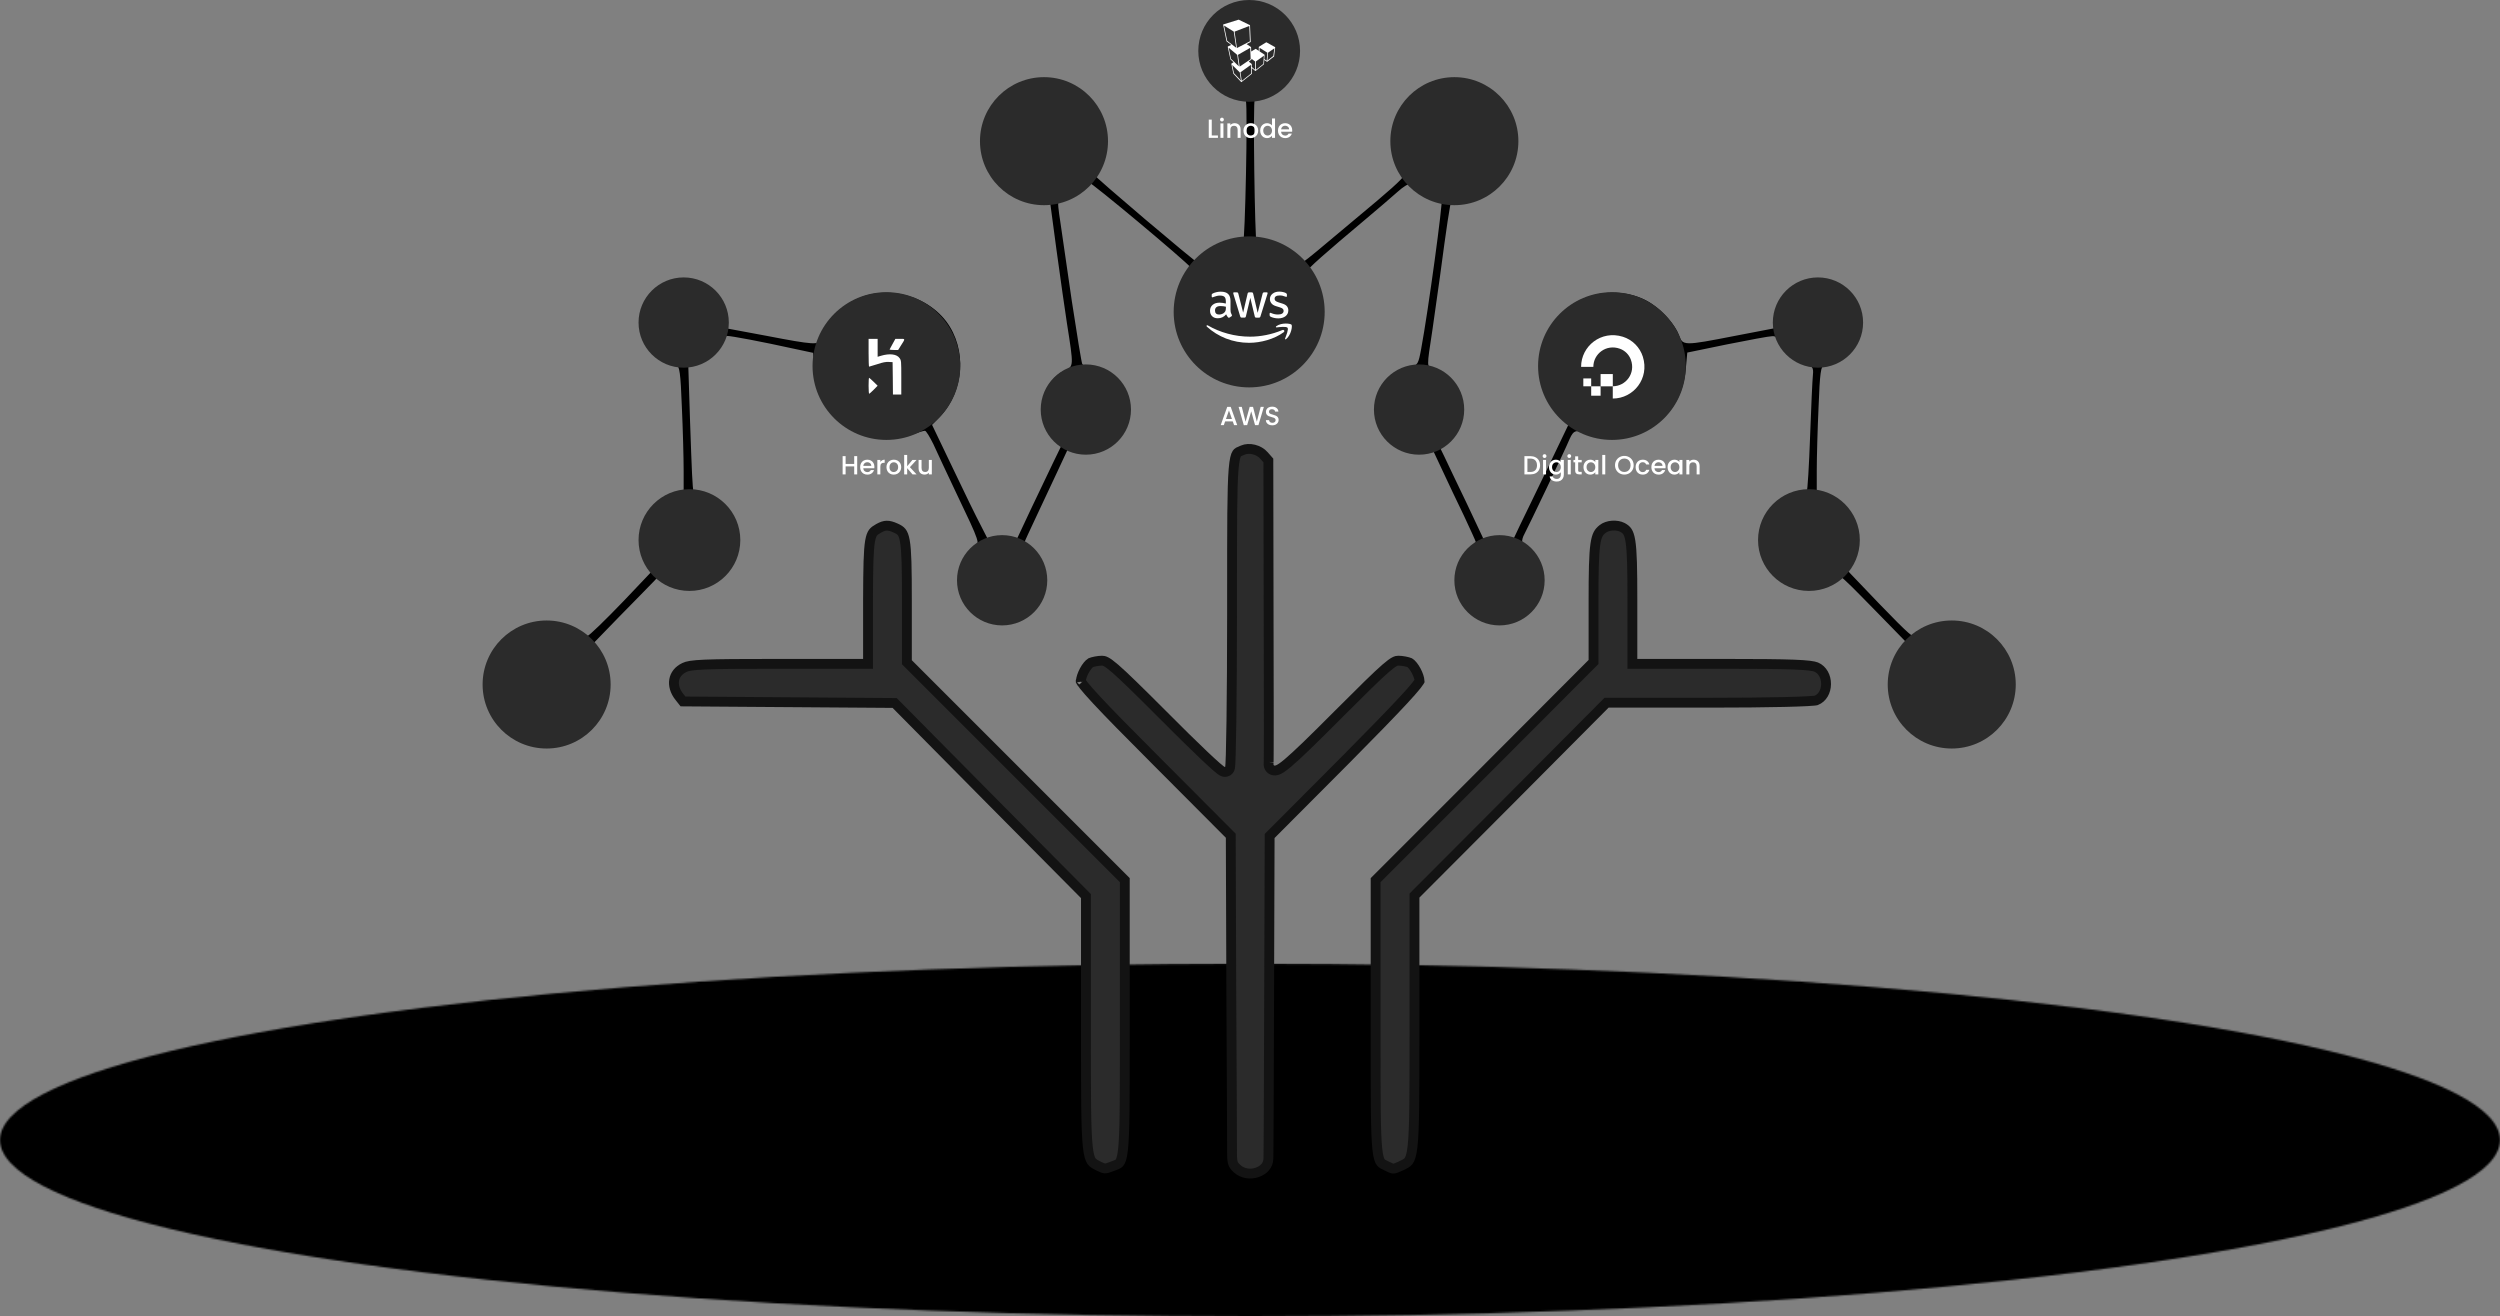 <svg width="1523" height="802" viewBox="0 0 1523 802" fill="none" xmlns="http://www.w3.org/2000/svg">
<rect x="0" y="0" width="1523" height="802" fill="#808080" stroke="none"/>
<mask id="mask0_1_4542" style="mask-type:alpha" maskUnits="userSpaceOnUse" x="0" y="587" width="1523" height="215">
<ellipse cx="761.5" cy="694.5" rx="761.5" ry="107.5" fill="black"/>
</mask>
<g mask="url(#mask0_1_4542)">
<rect y="587" width="1523" height="215" fill="black"/>
</g>
<path d="M754.13 9.574C748.82 11.604 742.574 16.758 739.45 21.599C735.858 26.909 735.702 40.965 738.981 43.776C740.231 44.869 741.324 46.587 741.324 47.524C741.324 50.491 751.632 57.831 756.005 57.831C757.098 57.831 758.503 59.393 758.972 61.267C760.221 65.953 758.503 147.32 757.254 148.569C756.629 149.038 753.35 150.287 749.758 151.224C746.166 152.317 740.699 154.816 737.42 157.002C734.296 159.189 731.017 160.907 730.392 160.594C728.049 159.657 666.36 107.339 666.36 106.246C666.36 105.621 667.453 102.497 668.703 99.53C669.952 96.407 671.045 89.379 671.045 84.069C671.045 75.948 670.108 72.824 666.36 65.953C663.705 61.58 660.894 57.831 660.113 57.831C659.332 57.831 657.146 56.582 655.428 55.02C650.43 50.804 639.03 48.93 628.41 50.648C620.445 51.897 618.258 52.99 612.324 59.081C599.049 72.981 597.175 89.847 607.326 104.372C613.105 112.493 626.223 120.145 634.501 120.301H639.342L643.559 151.849C645.901 169.34 648.869 189.487 649.962 196.827C654.179 223.689 654.179 223.064 648.4 225.876C640.591 229.468 635.125 238.838 635.125 248.365C635.125 256.642 636.687 260.546 642.778 267.418L646.526 271.635L641.372 282.255C638.561 288.033 632.47 300.839 627.941 310.366L619.664 328.014H610.606H601.548L597.331 319.737C594.988 315.364 587.336 299.746 580.464 285.222L567.814 258.828L572.499 253.987C587.492 238.213 589.21 212.757 576.404 195.734C562.816 177.93 535.017 172.776 517.213 184.958C508.155 191.205 499.253 201.981 499.253 206.822C499.253 210.258 495.505 210.102 467.237 204.636C453.806 202.137 442.406 199.951 442.093 199.951C441.781 199.951 441.469 198.389 441.469 196.359C441.312 191.673 436.315 181.053 432.567 177.774C427.1 172.776 416.793 170.121 410.077 171.839C387.588 177.93 382.747 208.072 402.737 218.223C406.485 220.097 410.546 221.971 411.952 222.284C413.982 222.908 414.606 227.125 415.387 247.896C416.012 261.483 416.481 279.131 416.481 286.94V301.464L410.702 304.119C407.579 305.681 402.893 309.585 400.238 312.865C396.178 317.862 395.553 320.049 395.709 327.077C395.866 331.762 396.959 337.54 398.208 340.039L400.551 344.412L380.092 365.964C368.691 377.834 358.696 387.516 357.915 387.36C356.978 387.36 353.542 385.955 350.106 384.237C345.89 382.05 340.892 381.113 333.708 381.113C324.962 381.113 322.307 381.894 316.06 385.798C307.939 390.952 301.848 399.542 299.037 409.849C297.475 415.784 297.632 418.283 299.818 425.155C308.408 452.485 337.925 461.231 358.696 442.49C371.815 430.777 374.47 413.91 365.724 398.449L361.819 391.577L377.125 375.803C385.714 367.214 395.241 357.219 398.521 353.939C403.518 348.473 404.611 348.004 407.422 349.722C413.045 353.158 424.758 353.626 431.161 350.659C451.932 340.82 450.527 309.585 428.975 303.182C425.539 302.245 422.571 300.839 422.571 300.215C421.791 296.467 421.478 287.721 420.385 256.798L419.292 222.44L425.851 219.472C429.755 217.754 434.128 214.162 436.471 210.57C438.501 207.291 441.469 204.636 442.874 204.636C445.529 204.636 463.802 208.072 483.636 212.445L495.349 214.943L496.286 224.938C497.379 237.589 502.533 248.365 511.122 256.017C522.836 266.325 540.952 269.917 555.476 264.763C559.068 263.514 562.66 262.42 563.441 262.42C564.222 262.42 566.408 266.169 568.595 270.542C570.625 275.071 576.872 288.345 582.338 299.902C597.487 331.606 597.175 330.981 593.427 334.105C582.338 342.85 582.494 364.246 593.739 372.992C604.515 381.426 618.727 380.645 628.254 371.118C638.561 360.811 638.717 346.442 628.878 335.823C626.223 333.011 624.193 330.513 624.193 330.2C624.193 329.888 627.317 323.172 631.065 315.208C634.813 307.243 640.748 294.592 644.183 287.252L650.43 273.821L658.864 273.977C673.544 274.134 685.57 262.42 685.414 248.052C685.257 236.027 674.013 223.377 663.549 223.377C661.675 223.377 659.957 222.752 659.332 221.815C658.864 221.034 656.053 203.699 652.929 183.24C649.962 162.781 646.838 141.541 646.057 135.919C643.559 119.364 643.559 119.521 652.773 114.991C657.458 112.805 661.987 110.931 663.081 110.931C664.798 110.931 721.646 158.408 725.707 163.249C727.268 165.124 727.112 166.998 724.301 173.245C719.928 183.552 719.928 197.608 724.301 206.978C739.294 238.682 783.96 238.994 798.796 207.291C803.326 197.764 803.482 183.24 799.109 173.557C797.391 169.809 795.985 166.217 795.985 165.592C795.985 164.187 807.698 153.879 831.905 133.576C839.09 127.485 847.991 119.989 851.583 116.709C857.987 110.931 863.609 109.369 865.639 112.649C866.108 113.586 869.075 115.304 872.042 116.553C874.854 117.803 877.665 119.833 878.289 121.238C879.07 123.269 870.168 188.862 865.795 212.445C864.077 221.815 863.609 222.596 859.236 223.377C845.024 226.344 837.372 236.495 838.465 250.707C839.714 265.232 850.178 274.29 865.171 273.821L872.667 273.665L878.602 286.315C881.881 293.343 887.816 305.993 891.877 314.27C895.781 322.704 899.061 329.732 899.061 330.2C899.061 330.513 897.03 333.011 894.375 335.823C887.972 342.694 885.473 351.284 887.972 359.249C892.814 375.647 910.618 383.768 924.673 375.959C929.515 373.305 934.981 367.214 936.699 362.841C940.291 353.47 936.386 337.853 929.359 333.792C926.86 332.387 926.547 329.107 928.734 325.203C930.608 321.767 953.409 274.29 956.221 267.418C958.719 261.796 960.281 261.483 968.246 264.763C975.742 267.887 990.267 267.574 998.544 264.295C1014.94 257.579 1025.41 243.055 1026.97 224.938L1027.9 214.787L1052.11 209.79C1065.39 207.135 1077.88 204.792 1079.75 204.792C1081.94 204.636 1084.28 206.51 1086.47 210.102C1088.5 213.382 1093.03 217.286 1097.4 219.472C1104.27 222.908 1104.9 223.689 1104.43 228.374C1104.12 231.185 1103.34 248.052 1102.71 265.856C1102.09 283.66 1101.15 298.653 1100.68 299.434C1100.21 300.059 1096.31 302.401 1092.09 304.588C1087.88 306.774 1083.03 310.366 1081.32 312.709C1077.41 317.862 1076.01 331.137 1078.66 337.384C1083.66 349.566 1099.12 355.813 1111.77 350.972C1119.42 347.848 1117.55 346.599 1142.38 371.899L1161.59 391.577L1157.22 399.073C1145.97 419.376 1157.69 445.926 1180.33 451.392C1197.98 455.609 1214.69 446.707 1222.34 428.747C1229.53 412.036 1220.16 390.64 1202.51 383.144C1194.86 380.02 1180.33 380.489 1173.15 384.237C1169.71 385.955 1166.28 387.36 1165.34 387.36C1163.78 387.36 1154.87 378.458 1127.39 349.566C1121.92 343.787 1121.92 343.787 1124.73 339.571C1126.45 336.916 1127.54 332.074 1127.7 327.077C1127.7 320.049 1127.08 317.862 1123.02 312.865C1120.36 309.585 1115.67 305.681 1112.55 304.119L1106.77 301.464V286.94C1106.77 279.131 1107.24 261.483 1107.87 247.896C1108.65 227.125 1109.27 222.908 1111.3 222.44C1120.36 219.785 1127.23 214.787 1130.2 208.696C1137.38 193.547 1130.67 177.93 1114.27 172.464C1106.93 170.121 1106.62 170.121 1098.18 174.026C1088.81 178.242 1083.97 184.489 1082.41 194.016C1081.79 197.296 1081.32 199.951 1081.16 199.951C1081.16 199.951 1070.07 202.137 1056.8 204.636C1025.56 210.727 1025.09 210.727 1022.75 204.011C1020.56 198.076 1013.22 189.643 1006.04 184.958C996.357 178.398 982.302 176.524 970.276 179.96C938.104 189.174 927.484 229.468 950.754 253.987L955.44 258.828L942.79 285.222C935.762 299.746 928.265 315.364 926.079 319.737L922.174 328.014H912.804H903.59L893.438 306.462C887.816 294.749 881.725 282.098 880.007 278.35L876.728 271.635L880.476 267.418C886.567 260.546 888.128 256.642 888.128 248.365C888.128 237.432 883.912 230.873 873.604 225.563C868.919 223.064 869.075 224.47 872.667 200.731C873.448 195.578 875.478 181.21 877.196 168.716C881.257 138.105 883.287 124.518 884.224 122.176C884.536 121.238 887.035 120.301 889.534 120.301C892.033 120.301 894.688 119.521 895.156 118.74C895.625 117.803 897.655 117.178 899.529 117.178C904.995 117.178 914.678 108.12 918.739 99.374C925.61 84.537 922.487 70.013 909.993 58.144C901.872 50.491 890.315 48.149 875.947 50.96C869.231 52.365 858.611 61.736 855.176 69.388C851.583 77.197 851.271 92.815 854.551 99.062C858.611 106.87 862.828 102.341 808.323 147.944C799.89 155.128 792.549 160.907 791.925 160.907C791.456 160.907 788.177 158.877 784.428 156.378C780.836 153.879 775.214 151.224 772.091 150.755C768.811 150.131 766 149.194 765.531 148.569C764.438 146.539 763.189 61.736 764.438 60.018C765.063 59.237 768.03 57.519 770.997 56.27C790.207 48.461 792.081 24.254 774.277 12.541C767.093 7.699 760.846 6.762 754.13 9.574Z" fill="black"/>
<path d="M757.207 274.169L757.176 274.182L757.144 274.195C756.957 274.272 756.782 274.344 756.616 274.412C754.535 275.263 754.03 275.47 753.496 276.274C752.771 277.366 752.008 279.763 751.498 285.975C750.563 297.351 750.566 319.313 750.57 363.354C750.571 366.535 750.571 369.831 750.571 373.246C750.571 398.869 750.415 422.271 750.18 439.33C750.063 447.857 749.926 454.811 749.779 459.67C749.705 462.095 749.629 464.021 749.549 465.367C749.51 466.033 749.468 466.599 749.42 467.026C749.397 467.23 749.366 467.471 749.319 467.699C749.297 467.805 749.255 467.995 749.18 468.21C749.142 468.317 749.072 468.498 748.956 468.706C748.863 468.873 748.612 469.296 748.121 469.663L747.998 469.756L747.865 469.836C746.704 470.533 745.576 470.204 745.382 470.147L745.371 470.144C745.011 470.04 744.722 469.891 744.56 469.803C744.213 469.613 743.861 469.367 743.554 469.138C742.912 468.662 742.083 467.974 741.119 467.135C739.174 465.443 736.488 462.968 733.266 459.914C726.815 453.796 718.126 445.263 708.744 435.803C693.253 420.312 684.638 411.856 679.314 407.26C673.954 402.632 672.533 402.484 671.358 402.484C670.196 402.484 668.755 402.649 667.383 402.916C666.077 403.171 665.03 403.479 664.447 403.722C663.397 404.374 661.879 406.114 660.551 408.592C659.298 410.932 658.537 413.33 658.439 415.045C658.478 415.119 658.532 415.213 658.603 415.33C658.924 415.855 659.465 416.615 660.291 417.652C661.933 419.714 664.5 422.628 668.146 426.547C675.427 434.371 686.833 446.012 703.308 462.487L703.312 462.491L748.915 508.25L749.786 509.124L749.79 510.358L750.102 602.961C750.102 602.962 750.102 602.963 750.102 602.964C750.415 653.72 750.571 698.861 750.571 702.931C750.571 705.921 750.775 707.547 751.193 708.707C751.569 709.751 752.203 710.647 753.644 711.951L753.657 711.963L753.67 711.974C756.937 715 761.707 715.618 765.805 714.241C769.912 712.861 772.628 709.773 772.683 706.011L772.684 705.933L772.689 705.855L772.689 705.85L772.69 705.836L772.692 705.786C772.694 705.743 772.696 705.687 772.698 705.617C772.703 705.476 772.707 705.292 772.712 705.062C772.722 704.603 772.731 703.983 772.741 703.208C772.761 701.659 772.78 699.511 772.8 696.828C772.839 691.464 772.878 683.981 772.917 674.924C772.995 656.81 773.073 632.409 773.151 606.094V606.093L773.463 510.514L773.467 509.28L774.338 508.406L820.091 462.497C836.255 446.177 847.624 434.496 854.946 426.591C858.613 422.632 861.222 419.667 862.901 417.562C863.745 416.504 864.304 415.724 864.638 415.183C864.714 415.059 864.771 414.959 864.813 414.882C864.709 413.246 863.957 410.9 862.706 408.58C861.377 406.117 859.858 404.375 858.806 403.722C858.223 403.479 857.176 403.171 855.871 402.916C854.498 402.649 853.057 402.484 851.896 402.484C850.724 402.484 849.344 402.628 844.101 407.177C838.891 411.697 830.47 419.998 815.288 435.18C799.932 450.614 790.308 459.969 784.604 464.775C783.17 465.983 781.932 466.949 780.879 467.664C779.886 468.338 778.829 468.952 777.796 469.23C777.263 469.374 776.502 469.495 775.663 469.296C774.717 469.071 773.924 468.496 773.416 467.686C772.966 466.971 772.837 466.233 772.799 465.716C772.762 465.216 772.796 464.725 772.855 464.284C772.855 464.281 772.855 464.278 772.855 464.275C772.859 464.194 772.863 464.068 772.867 463.889C772.875 463.534 772.883 463.023 772.89 462.356C772.904 461.025 772.917 459.112 772.926 456.678C772.946 451.811 772.956 444.88 772.956 436.399C772.956 419.439 772.917 396.289 772.838 371.069L772.838 371.065L772.684 280.519L769.994 277.463L769.984 277.451L769.974 277.44C768.492 275.72 766.263 274.444 763.821 273.846C761.367 273.245 758.977 273.394 757.207 274.169ZM658.351 414.868C658.352 414.868 658.352 414.869 658.352 414.869C658.342 414.84 658.339 414.838 658.351 414.868ZM772.851 464.348C772.851 464.355 772.852 464.351 772.853 464.329C772.852 464.338 772.852 464.344 772.851 464.348Z" fill="#2B2B2B" stroke="#131313" stroke-width="6"/>
<path d="M535.247 321.878L535.233 321.885L535.22 321.893C533.48 322.855 532.542 323.549 531.858 324.471C531.171 325.398 530.534 326.844 530.047 329.657C529.047 335.435 528.882 345.536 528.803 365.033V401.416V404.416H525.803H473.328C451.052 404.416 437.809 404.494 429.59 404.842C421.234 405.196 418.577 405.83 417.041 406.598L417.004 406.616L416.966 406.634C413.256 408.361 411.248 411.173 410.709 414.235C410.161 417.343 411.066 421.091 413.969 424.67L413.98 424.684L413.991 424.698L416.066 427.318L479.128 427.777L543.785 428.245L545.024 428.254L545.896 429.135L603.209 487.073L603.212 487.076L660.681 545.014L661.551 545.891V547.127V624.277L661.551 627.839C661.55 668.047 661.55 687.916 662.667 698.376C663.244 703.78 664.079 706.11 664.964 707.376C665.803 708.578 666.855 709.133 669.436 710.465C671.419 711.456 672.344 711.743 673.103 711.785C673.837 711.825 674.768 711.652 676.785 710.831L676.804 710.823L676.824 710.815C677.521 710.542 678.074 710.341 678.557 710.165C679.185 709.936 679.694 709.75 680.248 709.507C681.061 709.15 681.522 708.84 681.874 708.46C682.627 707.649 683.52 705.837 684.13 700.354C685.238 690.403 685.234 670.967 685.226 631.13C685.225 627.602 685.225 623.915 685.225 620.06V536.188L619.729 470.692L553.355 404.318L552.476 403.439V402.197V365.808C552.476 345.915 552.307 335.439 551.217 329.449C550.685 326.528 549.988 325.037 549.246 324.109C548.515 323.194 547.505 322.525 545.653 321.69L545.645 321.686C543.264 320.604 541.625 320.21 540.209 320.237C538.823 320.263 537.327 320.699 535.247 321.878Z" fill="#2B2B2B" stroke="#131313" stroke-width="6"/>
<path d="M976.367 322.235L976.359 322.241L976.352 322.247C975.088 323.245 974.253 324.148 973.597 325.399C972.91 326.71 972.323 328.592 971.879 331.681C970.979 337.942 970.777 348.238 970.777 366.745V402.041V403.281L969.901 404.159L903.527 470.69L903.524 470.692L838.029 536.188V620.061C838.029 624.127 838.028 628.006 838.027 631.706C838.019 670.758 838.015 689.882 839.047 699.789C839.618 705.265 840.46 707.215 841.234 708.157C841.594 708.595 842.05 708.948 842.812 709.361C843.334 709.645 843.814 709.867 844.406 710.143C844.86 710.353 845.38 710.595 846.037 710.918L846.068 710.933L846.099 710.95C847.759 711.816 848.415 711.934 848.974 711.902C849.706 711.861 850.735 711.537 853.114 710.428C853.23 710.372 853.344 710.318 853.455 710.265C856.063 709.021 857.168 708.493 858.053 707.358C858.975 706.175 859.869 703.967 860.492 698.621C861.703 688.225 861.703 668.259 861.702 627.375C861.702 626.305 861.702 625.22 861.702 624.121V546.815V545.574L862.578 544.696L920.203 486.914L920.206 486.912L977.832 428.974L978.712 428.089H979.959H1041.65C1059.44 428.089 1075.26 427.933 1086.93 427.66C1092.76 427.524 1097.53 427.359 1100.98 427.171C1102.71 427.077 1104.07 426.979 1105.06 426.879C1105.55 426.829 1105.92 426.781 1106.18 426.739C1106.29 426.721 1106.36 426.706 1106.39 426.699C1110.2 425.207 1112.41 421.23 1112.44 416.719C1112.47 412.197 1110.3 408.051 1106.4 406.372C1105.71 406.095 1104.5 405.785 1102.27 405.514C1100.05 405.243 1096.97 405.028 1092.66 404.863C1084.04 404.533 1070.7 404.416 1049.77 404.416H997.451H994.451V401.416V365.496C994.451 346.262 994.246 335.774 993.24 329.61C992.745 326.575 992.097 324.892 991.387 323.814C990.723 322.806 989.855 322.095 988.391 321.293C986.715 320.435 984.455 320.03 982.143 320.209C979.81 320.39 977.737 321.139 976.367 322.235Z" fill="#2B2B2B" stroke="#131313" stroke-width="6"/>
<circle cx="636" cy="86" r="39" fill="#2B2B2B"/>
<circle cx="540" cy="223" r="45" fill="#2B2B2B"/>
<circle cx="982" cy="223" r="45" fill="#2B2B2B"/>
<circle cx="886" cy="86" r="39" fill="#2B2B2B"/>
<circle cx="761" cy="190" r="46" fill="#2B2B2B"/>
<path d="M749.658 188.983C749.658 189.623 749.723 190.143 749.846 190.526C749.983 190.907 750.158 191.323 750.399 191.774C750.475 191.894 750.517 192.032 750.519 192.174C750.519 192.346 750.415 192.522 750.194 192.694L749.102 193.422C748.971 193.517 748.815 193.571 748.653 193.578C748.478 193.578 748.306 193.494 748.133 193.338C747.9 193.086 747.691 192.813 747.509 192.522C747.317 192.188 747.139 191.847 746.976 191.498C745.624 193.094 743.931 193.893 741.89 193.893C740.437 193.893 739.277 193.474 738.432 192.642C737.584 191.81 737.152 190.699 737.152 189.311C737.152 187.835 737.672 186.639 738.725 185.736C739.781 184.832 741.182 184.384 742.963 184.384C743.548 184.384 744.155 184.436 744.796 184.52C745.436 184.608 746.096 184.748 746.785 184.904V183.636C746.785 182.317 746.508 181.397 745.972 180.861C745.42 180.321 744.484 180.061 743.151 180.061C742.547 180.061 741.926 180.133 741.286 180.289C740.649 180.44 740.025 180.637 739.417 180.877C739.221 180.966 739.019 181.042 738.812 181.105C738.723 181.134 738.63 181.152 738.536 181.157C738.292 181.157 738.172 180.981 738.172 180.617V179.766C738.172 179.489 738.205 179.278 738.292 179.161C738.423 179.002 738.59 178.876 738.78 178.794C739.381 178.482 740.109 178.222 740.957 178.014C741.802 177.786 742.703 177.686 743.655 177.686C745.712 177.686 747.217 178.154 748.185 179.09C749.138 180.026 749.622 181.449 749.622 183.36V188.983H749.654H749.658ZM742.634 191.618C743.203 191.618 743.791 191.514 744.415 191.306C745.039 191.098 745.592 190.715 746.057 190.195C746.335 189.876 746.537 189.496 746.645 189.087C746.749 188.667 746.82 188.167 746.82 187.575V186.847C746.295 186.72 745.764 186.622 745.228 186.555C744.689 186.485 744.146 186.449 743.603 186.448C742.443 186.448 741.598 186.675 741.026 187.143C740.454 187.611 740.181 188.271 740.181 189.139C740.181 189.951 740.385 190.559 740.818 190.978C741.234 191.41 741.838 191.618 742.634 191.618ZM756.522 193.494C756.21 193.494 756.002 193.442 755.865 193.318C755.725 193.214 755.605 192.974 755.501 192.642L751.439 179.229C751.36 179.004 751.307 178.771 751.283 178.534C751.283 178.258 751.419 178.102 751.695 178.102H753.392C753.717 178.102 753.944 178.154 754.065 178.274C754.204 178.378 754.308 178.622 754.412 178.95L757.318 190.439L760.015 178.95C760.1 178.605 760.204 178.378 760.344 178.274C760.551 178.147 760.793 178.087 761.036 178.102H762.42C762.745 178.102 762.973 178.154 763.109 178.274C763.249 178.378 763.369 178.622 763.441 178.95L766.171 190.578L769.161 178.95C769.216 178.698 769.336 178.465 769.509 178.274C769.71 178.146 769.947 178.086 770.185 178.102H771.793C772.07 178.102 772.226 178.241 772.226 178.534C772.226 178.622 772.206 178.709 772.193 178.813C772.165 178.961 772.124 179.106 772.07 179.246L767.9 192.658C767.799 193.006 767.676 193.234 767.539 193.338C767.343 193.463 767.112 193.523 766.879 193.51H765.394C765.066 193.51 764.842 193.458 764.702 193.338C764.562 193.214 764.442 192.99 764.374 192.642L761.692 181.452L759.027 192.629C758.943 192.977 758.839 193.201 758.702 193.321C758.563 193.445 758.319 193.497 758.01 193.497H756.522V193.494ZM778.745 193.962C777.848 193.963 776.953 193.858 776.08 193.65C775.216 193.442 774.543 193.214 774.091 192.954C773.815 192.798 773.626 192.626 773.555 192.467C773.489 192.314 773.455 192.149 773.454 191.982V191.098C773.454 190.734 773.591 190.559 773.851 190.559C773.957 190.559 774.062 190.577 774.163 190.611C774.267 190.647 774.423 190.715 774.595 190.786C775.18 191.046 775.823 191.254 776.496 191.394C777.188 191.531 777.861 191.602 778.553 191.602C779.645 191.602 780.49 191.41 781.079 191.03C781.361 190.859 781.593 190.616 781.752 190.326C781.91 190.036 781.988 189.709 781.979 189.379C781.985 189.156 781.946 188.934 781.866 188.726C781.786 188.518 781.665 188.328 781.511 188.167C781.202 187.835 780.614 187.54 779.766 187.263L777.257 186.483C775.996 186.084 775.06 185.492 774.491 184.712C773.934 183.991 773.63 183.107 773.626 182.197C773.626 181.469 773.782 180.825 774.091 180.269C774.403 179.717 774.819 179.229 775.339 178.846C775.859 178.449 776.444 178.154 777.136 177.946C777.829 177.738 778.553 177.65 779.314 177.65C779.697 177.65 780.094 177.666 780.474 177.718C780.871 177.77 781.235 177.842 781.599 177.913C781.943 177.998 782.275 178.082 782.583 178.189C782.895 178.293 783.136 178.397 783.311 178.501C783.515 178.604 783.693 178.752 783.831 178.934C783.943 179.103 783.996 179.304 783.984 179.506V180.321C783.984 180.685 783.848 180.877 783.588 180.877C783.357 180.851 783.134 180.78 782.931 180.669C781.886 180.206 780.753 179.975 779.61 179.993C778.625 179.993 777.845 180.149 777.309 180.481C776.772 180.806 776.496 181.313 776.496 182.024C776.496 182.509 776.668 182.925 777.016 183.256C777.361 183.584 778.001 183.913 778.917 184.208L781.374 184.988C782.619 185.388 783.519 185.944 784.056 186.656C784.592 187.367 784.849 188.183 784.849 189.087C784.849 189.834 784.696 190.507 784.4 191.098C784.094 191.692 783.664 192.213 783.139 192.626C782.603 193.058 781.963 193.373 781.218 193.598C780.438 193.841 779.626 193.962 778.745 193.962Z" fill="white"/>
<path fill-rule="evenodd" clip-rule="evenodd" d="M782.011 202.392C776.324 206.607 768.056 208.847 760.948 208.847C750.987 208.847 742.01 205.151 735.231 199.009C734.695 198.521 735.179 197.862 735.816 198.245C743.151 202.512 752.196 205.099 761.556 205.099C767.864 205.099 774.8 203.78 781.183 201.073C782.135 200.64 782.947 201.697 782.011 202.392Z" fill="white"/>
<path fill-rule="evenodd" clip-rule="evenodd" d="M784.38 199.685C783.656 198.752 779.574 199.236 777.724 199.46C777.172 199.532 777.084 199.044 777.585 198.68C780.835 196.389 786.181 197.049 786.802 197.813C787.426 198.593 786.629 203.955 783.584 206.523C783.119 206.922 782.671 206.718 782.879 206.198C783.568 204.475 785.108 200.608 784.38 199.688V199.685Z" fill="white"/>
<circle cx="333" cy="417" r="39" fill="#2B2B2B"/>
<circle cx="1189" cy="417" r="39" fill="#2B2B2B"/>
<circle cx="420" cy="329" r="31" fill="#2B2B2B"/>
<circle cx="761" cy="31" r="31" fill="#2B2B2B"/>
<circle cx="1102" cy="329" r="31" fill="#2B2B2B"/>
<circle cx="1107.5" cy="196.5" r="27.5" fill="#2B2B2B"/>
<circle cx="913.5" cy="353.5" r="27.5" fill="#2B2B2B"/>
<circle cx="864.5" cy="249.5" r="27.5" fill="#2B2B2B"/>
<circle cx="610.5" cy="353.5" r="27.5" fill="#2B2B2B"/>
<circle cx="416.5" cy="196.5" r="27.5" fill="#2B2B2B"/>
<circle cx="661.5" cy="249.5" r="27.5" fill="#2B2B2B"/>
<g clip-path="url(#clip0_1_4542)">
<path d="M776.843 28.916C776.85 28.87 776.843 28.823 776.823 28.781C776.803 28.739 776.772 28.703 776.732 28.679L771.569 25.796C771.535 25.776 771.497 25.766 771.458 25.766C771.419 25.766 771.381 25.776 771.347 25.796L766.96 28.471C766.927 28.495 766.9 28.526 766.881 28.562C766.862 28.597 766.851 28.637 766.849 28.677V30.975L765.06 29.803C765.024 29.78 764.983 29.768 764.941 29.768C764.899 29.768 764.858 29.78 764.822 29.803L762.257 31.386L762.145 28.79C762.133 28.715 762.094 28.647 762.034 28.6L759.421 26.874L761.812 25.637C761.851 25.615 761.883 25.582 761.906 25.544C761.928 25.505 761.939 25.46 761.939 25.416L761.511 15.485C761.509 15.443 761.496 15.402 761.474 15.366C761.452 15.33 761.421 15.3 761.385 15.279L754.667 12H754.508L745.293 14.866C745.24 14.893 745.198 14.938 745.175 14.993C745.152 15.048 745.149 15.11 745.167 15.167L747.178 25.036C747.17 25.077 747.17 25.12 747.178 25.162L750.075 27.347L748.08 28.297C748.033 28.323 747.996 28.363 747.973 28.411C747.95 28.46 747.943 28.514 747.953 28.566L749.537 36.011C749.529 36.048 749.529 36.086 749.537 36.122L751.5 37.927L750.233 38.703C750.194 38.73 750.163 38.77 750.146 38.815C750.129 38.86 750.127 38.909 750.138 38.956L751.326 44.723C751.314 44.759 751.314 44.798 751.326 44.834L756.079 49.934C756.1 49.955 756.124 49.971 756.151 49.983C756.179 49.994 756.208 50 756.237 50C756.267 50 756.296 49.994 756.323 49.983C756.35 49.971 756.375 49.955 756.396 49.934L762.604 44.992C762.633 44.969 762.656 44.94 762.672 44.907C762.689 44.874 762.698 44.839 762.699 44.802L762.588 41.445L764.678 43.187C764.718 43.22 764.768 43.239 764.821 43.239C764.873 43.239 764.923 43.22 764.963 43.187L769.938 39.211C769.984 39.163 770.017 39.102 770.033 39.037L770.175 36.551L771.759 37.612C771.797 37.642 771.845 37.657 771.893 37.657C771.942 37.657 771.989 37.642 772.028 37.612L776.099 34.444C776.122 34.424 776.141 34.4 776.155 34.373C776.168 34.346 776.176 34.316 776.178 34.285L776.843 28.916ZM761.606 29.154L761.717 31.64L761.907 36.043L755.208 40.589L754.163 33.413L761.606 29.154ZM761.052 15.817L761.448 25.178L753.528 29.279L752.103 19.271L761.052 15.817ZM747.605 24.861L745.689 15.578L751.611 19.252L753.085 29.073L750.583 27.173L747.605 24.861ZM749.917 35.837L748.523 29.09L753.718 33.429L754.668 40.367L752.008 37.802L749.917 35.837ZM751.722 44.564L750.693 39.591L755.272 44.104L756.016 49.11L751.722 44.564ZM756.475 49.314L755.699 44.042L762.034 39.496L762.256 44.69L756.475 49.314ZM762.588 40.828V39.116C762.586 39.05 762.557 38.987 762.509 38.942L760.72 37.485L762.303 36.377C762.334 36.356 762.358 36.327 762.375 36.294C762.391 36.261 762.399 36.224 762.398 36.187V35.774L764.599 37.452V42.536L762.588 40.828ZM769.621 38.926L765.091 42.536V37.438L769.952 33.953L769.621 38.926ZM771.664 37.01L770.239 36.011L770.381 33.494C770.39 33.463 770.39 33.43 770.381 33.399C770.388 33.373 770.388 33.346 770.381 33.32L767.325 31.309V29.106L772.075 32.099L771.664 37.01ZM775.701 34.064L772.091 36.93L772.503 32.085L776.352 29.423L775.701 34.064Z" fill="white"/>
</g>
<path d="M982.5 235.335V242.794C995.142 242.794 1004.97 230.587 1000.83 217.332C999.928 214.472 998.349 211.871 996.228 209.749C994.107 207.628 991.506 206.049 988.645 205.145C975.413 201.011 963.206 210.855 963.206 223.477H970.665C970.665 215.56 978.518 209.435 986.854 212.452C988.385 213.011 989.775 213.897 990.928 215.05C992.08 216.202 992.967 217.593 993.525 219.124C996.563 227.451 990.431 235.295 982.523 235.312V227.896H975.083V235.335H982.5Z" fill="white"/>
<path d="M975.084 241.064H969.352V235.335H975.084V241.064ZM964.562 235.335H969.352V230.542H964.562V235.335Z" fill="white"/>
<path d="M529.146 214.899C529.146 219.561 529.273 223.377 529.442 223.377C529.57 223.377 531.773 222.698 534.359 221.894C537.876 220.707 539.572 220.411 541.395 220.495L543.768 220.622L543.895 230.455L543.981 240.33H549.067V229.988C549.067 219.943 549.025 219.647 548.092 218.248C546.396 215.704 542.03 215.153 536.605 216.764L534.654 217.358V206.422H529.144L529.146 214.899ZM543.769 209.517C542.836 211.171 542.032 212.696 541.946 212.865C541.861 213.076 543.006 213.204 544.49 213.204H547.16L548.685 210.745C551.609 206.167 551.652 206.422 548.346 206.422H545.464L543.768 209.516L543.769 209.517ZM529.146 235.032C529.146 237.701 529.315 239.906 529.484 239.906C529.654 239.906 530.883 238.805 532.239 237.448L534.655 234.99L532.197 232.574C530.841 231.26 529.612 230.157 529.442 230.157C529.273 230.157 529.146 232.361 529.146 235.032Z" fill="white"/>
<path d="M522.205 277.88V289H520.381V284.136H515.149V289H513.325V277.88H515.149V282.648H520.381V277.88H522.205ZM532.686 284.376C532.686 284.707 532.665 285.005 532.622 285.272H525.886C525.94 285.976 526.201 286.541 526.67 286.968C527.14 287.395 527.716 287.608 528.398 287.608C529.38 287.608 530.073 287.197 530.478 286.376H532.446C532.18 287.187 531.694 287.853 530.99 288.376C530.297 288.888 529.433 289.144 528.398 289.144C527.556 289.144 526.798 288.957 526.126 288.584C525.465 288.2 524.942 287.667 524.558 286.984C524.185 286.291 523.998 285.491 523.998 284.584C523.998 283.677 524.18 282.883 524.542 282.2C524.916 281.507 525.433 280.973 526.094 280.6C526.766 280.227 527.534 280.04 528.398 280.04C529.23 280.04 529.972 280.221 530.622 280.584C531.273 280.947 531.78 281.459 532.142 282.12C532.505 282.771 532.686 283.523 532.686 284.376ZM530.782 283.8C530.772 283.128 530.532 282.589 530.062 282.184C529.593 281.779 529.012 281.576 528.318 281.576C527.689 281.576 527.15 281.779 526.702 282.184C526.254 282.579 525.988 283.117 525.902 283.8H530.782ZM536.305 281.464C536.572 281.016 536.924 280.669 537.361 280.424C537.809 280.168 538.337 280.04 538.945 280.04V281.928H538.481C537.767 281.928 537.223 282.109 536.849 282.472C536.487 282.835 536.305 283.464 536.305 284.36V289H534.481V280.184H536.305V281.464ZM544.446 289.144C543.614 289.144 542.862 288.957 542.19 288.584C541.518 288.2 540.99 287.667 540.606 286.984C540.222 286.291 540.03 285.491 540.03 284.584C540.03 283.688 540.227 282.893 540.622 282.2C541.017 281.507 541.555 280.973 542.238 280.6C542.921 280.227 543.683 280.04 544.526 280.04C545.369 280.04 546.131 280.227 546.814 280.6C547.497 280.973 548.035 281.507 548.43 282.2C548.825 282.893 549.022 283.688 549.022 284.584C549.022 285.48 548.819 286.275 548.414 286.968C548.009 287.661 547.454 288.2 546.75 288.584C546.057 288.957 545.289 289.144 544.446 289.144ZM544.446 287.56C544.915 287.56 545.353 287.448 545.758 287.224C546.174 287 546.51 286.664 546.766 286.216C547.022 285.768 547.15 285.224 547.15 284.584C547.15 283.944 547.027 283.405 546.782 282.968C546.537 282.52 546.211 282.184 545.806 281.96C545.401 281.736 544.963 281.624 544.494 281.624C544.025 281.624 543.587 281.736 543.182 281.96C542.787 282.184 542.473 282.52 542.238 282.968C542.003 283.405 541.886 283.944 541.886 284.584C541.886 285.533 542.126 286.269 542.606 286.792C543.097 287.304 543.71 287.56 544.446 287.56ZM554.313 284.6L558.377 289H555.913L552.649 285.208V289H550.825V277.16H552.649V284.04L555.849 280.184H558.377L554.313 284.6ZM567.668 280.184V289H565.844V287.96C565.556 288.323 565.178 288.611 564.708 288.824C564.25 289.027 563.759 289.128 563.236 289.128C562.543 289.128 561.919 288.984 561.364 288.696C560.82 288.408 560.388 287.981 560.068 287.416C559.759 286.851 559.604 286.168 559.604 285.368V280.184H561.412V285.096C561.412 285.885 561.61 286.493 562.004 286.92C562.399 287.336 562.938 287.544 563.62 287.544C564.303 287.544 564.842 287.336 565.236 286.92C565.642 286.493 565.844 285.885 565.844 285.096V280.184H567.668Z" fill="white"/>
<path d="M738.204 82.528H741.964V84H736.38V72.88H738.204V82.528ZM744.417 74.016C744.086 74.016 743.809 73.904 743.585 73.68C743.361 73.456 743.249 73.179 743.249 72.848C743.249 72.517 743.361 72.24 743.585 72.016C743.809 71.792 744.086 71.68 744.417 71.68C744.737 71.68 745.009 71.792 745.233 72.016C745.457 72.24 745.569 72.517 745.569 72.848C745.569 73.179 745.457 73.456 745.233 73.68C745.009 73.904 744.737 74.016 744.417 74.016ZM745.313 75.184V84H743.489V75.184H745.313ZM752.156 75.04C752.849 75.04 753.468 75.184 754.012 75.472C754.566 75.76 754.998 76.187 755.308 76.752C755.617 77.317 755.772 78 755.772 78.8V84H753.964V79.072C753.964 78.283 753.766 77.68 753.372 77.264C752.977 76.837 752.438 76.624 751.756 76.624C751.073 76.624 750.529 76.837 750.124 77.264C749.729 77.68 749.532 78.283 749.532 79.072V84H747.708V75.184H749.532V76.192C749.83 75.829 750.209 75.547 750.668 75.344C751.137 75.141 751.633 75.04 752.156 75.04ZM761.922 84.144C761.09 84.144 760.338 83.957 759.666 83.584C758.994 83.2 758.466 82.667 758.082 81.984C757.698 81.291 757.506 80.491 757.506 79.584C757.506 78.688 757.704 77.893 758.098 77.2C758.493 76.507 759.032 75.973 759.714 75.6C760.397 75.227 761.16 75.04 762.002 75.04C762.845 75.04 763.608 75.227 764.29 75.6C764.973 75.973 765.512 76.507 765.906 77.2C766.301 77.893 766.498 78.688 766.498 79.584C766.498 80.48 766.296 81.275 765.89 81.968C765.485 82.661 764.93 83.2 764.226 83.584C763.533 83.957 762.765 84.144 761.922 84.144ZM761.922 82.56C762.392 82.56 762.829 82.448 763.234 82.224C763.65 82 763.986 81.664 764.242 81.216C764.498 80.768 764.626 80.224 764.626 79.584C764.626 78.944 764.504 78.405 764.258 77.968C764.013 77.52 763.688 77.184 763.282 76.96C762.877 76.736 762.44 76.624 761.97 76.624C761.501 76.624 761.064 76.736 760.658 76.96C760.264 77.184 759.949 77.52 759.714 77.968C759.48 78.405 759.362 78.944 759.362 79.584C759.362 80.533 759.602 81.269 760.082 81.792C760.573 82.304 761.186 82.56 761.922 82.56ZM767.694 79.552C767.694 78.667 767.875 77.883 768.238 77.2C768.611 76.517 769.112 75.989 769.742 75.616C770.382 75.232 771.091 75.04 771.87 75.04C772.446 75.04 773.011 75.168 773.566 75.424C774.131 75.669 774.579 76 774.91 76.416V72.16H776.75V84H774.91V82.672C774.611 83.099 774.195 83.451 773.662 83.728C773.139 84.005 772.536 84.144 771.854 84.144C771.086 84.144 770.382 83.952 769.742 83.568C769.112 83.173 768.611 82.629 768.238 81.936C767.875 81.232 767.694 80.437 767.694 79.552ZM774.91 79.584C774.91 78.976 774.782 78.448 774.526 78C774.28 77.552 773.955 77.211 773.55 76.976C773.144 76.741 772.707 76.624 772.238 76.624C771.768 76.624 771.331 76.741 770.926 76.976C770.52 77.2 770.19 77.536 769.934 77.984C769.688 78.421 769.566 78.944 769.566 79.552C769.566 80.16 769.688 80.693 769.934 81.152C770.19 81.611 770.52 81.963 770.926 82.208C771.342 82.443 771.779 82.56 772.238 82.56C772.707 82.56 773.144 82.443 773.55 82.208C773.955 81.973 774.28 81.632 774.526 81.184C774.782 80.725 774.91 80.192 774.91 79.584ZM787.225 79.376C787.225 79.707 787.204 80.005 787.161 80.272H780.425C780.479 80.976 780.74 81.541 781.209 81.968C781.679 82.395 782.255 82.608 782.937 82.608C783.919 82.608 784.612 82.197 785.017 81.376H786.985C786.719 82.187 786.233 82.853 785.529 83.376C784.836 83.888 783.972 84.144 782.937 84.144C782.095 84.144 781.337 83.957 780.665 83.584C780.004 83.2 779.481 82.667 779.097 81.984C778.724 81.291 778.537 80.491 778.537 79.584C778.537 78.677 778.719 77.883 779.081 77.2C779.455 76.507 779.972 75.973 780.633 75.6C781.305 75.227 782.073 75.04 782.937 75.04C783.769 75.04 784.511 75.221 785.161 75.584C785.812 75.947 786.319 76.459 786.681 77.12C787.044 77.771 787.225 78.523 787.225 79.376ZM785.321 78.8C785.311 78.128 785.071 77.589 784.601 77.184C784.132 76.779 783.551 76.576 782.857 76.576C782.228 76.576 781.689 76.779 781.241 77.184C780.793 77.579 780.527 78.117 780.441 78.8H785.321Z" fill="white"/>
<path d="M932.309 277.88C933.493 277.88 934.527 278.109 935.413 278.568C936.309 279.016 936.997 279.667 937.477 280.52C937.967 281.363 938.213 282.349 938.213 283.48C938.213 284.611 937.967 285.592 937.477 286.424C936.997 287.256 936.309 287.896 935.413 288.344C934.527 288.781 933.493 289 932.309 289H928.677V277.88H932.309ZM932.309 287.512C933.61 287.512 934.607 287.16 935.301 286.456C935.994 285.752 936.341 284.76 936.341 283.48C936.341 282.189 935.994 281.181 935.301 280.456C934.607 279.731 933.61 279.368 932.309 279.368H930.501V287.512H932.309ZM940.948 279.016C940.618 279.016 940.34 278.904 940.116 278.68C939.892 278.456 939.78 278.179 939.78 277.848C939.78 277.517 939.892 277.24 940.116 277.016C940.34 276.792 940.618 276.68 940.948 276.68C941.268 276.68 941.54 276.792 941.764 277.016C941.988 277.24 942.1 277.517 942.1 277.848C942.1 278.179 941.988 278.456 941.764 278.68C941.54 278.904 941.268 279.016 940.948 279.016ZM941.844 280.184V289H940.02V280.184H941.844ZM947.791 280.04C948.474 280.04 949.076 280.179 949.599 280.456C950.132 280.723 950.548 281.059 950.847 281.464V280.184H952.687V289.144C952.687 289.955 952.516 290.675 952.175 291.304C951.834 291.944 951.338 292.445 950.687 292.808C950.047 293.171 949.279 293.352 948.383 293.352C947.188 293.352 946.196 293.069 945.407 292.504C944.618 291.949 944.17 291.192 944.063 290.232H945.871C946.01 290.691 946.303 291.059 946.751 291.336C947.21 291.624 947.754 291.768 948.383 291.768C949.119 291.768 949.711 291.544 950.159 291.096C950.618 290.648 950.847 289.997 950.847 289.144V287.672C950.538 288.088 950.116 288.44 949.583 288.728C949.06 289.005 948.463 289.144 947.791 289.144C947.023 289.144 946.319 288.952 945.679 288.568C945.05 288.173 944.548 287.629 944.175 286.936C943.812 286.232 943.631 285.437 943.631 284.552C943.631 283.667 943.812 282.883 944.175 282.2C944.548 281.517 945.05 280.989 945.679 280.616C946.319 280.232 947.023 280.04 947.791 280.04ZM950.847 284.584C950.847 283.976 950.719 283.448 950.463 283C950.218 282.552 949.892 282.211 949.487 281.976C949.082 281.741 948.644 281.624 948.175 281.624C947.706 281.624 947.268 281.741 946.863 281.976C946.458 282.2 946.127 282.536 945.871 282.984C945.626 283.421 945.503 283.944 945.503 284.552C945.503 285.16 945.626 285.693 945.871 286.152C946.127 286.611 946.458 286.963 946.863 287.208C947.279 287.443 947.716 287.56 948.175 287.56C948.644 287.56 949.082 287.443 949.487 287.208C949.892 286.973 950.218 286.632 950.463 286.184C950.719 285.725 950.847 285.192 950.847 284.584ZM956.011 279.016C955.68 279.016 955.403 278.904 955.179 278.68C954.955 278.456 954.843 278.179 954.843 277.848C954.843 277.517 954.955 277.24 955.179 277.016C955.403 276.792 955.68 276.68 956.011 276.68C956.331 276.68 956.603 276.792 956.827 277.016C957.051 277.24 957.163 277.517 957.163 277.848C957.163 278.179 957.051 278.456 956.827 278.68C956.603 278.904 956.331 279.016 956.011 279.016ZM956.907 280.184V289H955.083V280.184H956.907ZM961.43 281.672V286.552C961.43 286.883 961.504 287.123 961.654 287.272C961.814 287.411 962.08 287.48 962.454 287.48H963.574V289H962.134C961.312 289 960.683 288.808 960.246 288.424C959.808 288.04 959.59 287.416 959.59 286.552V281.672H958.55V280.184H959.59V277.992H961.43V280.184H963.574V281.672H961.43ZM964.647 284.552C964.647 283.667 964.828 282.883 965.191 282.2C965.564 281.517 966.065 280.989 966.695 280.616C967.335 280.232 968.039 280.04 968.807 280.04C969.5 280.04 970.103 280.179 970.615 280.456C971.137 280.723 971.553 281.059 971.863 281.464V280.184H973.703V289H971.863V287.688C971.553 288.104 971.132 288.451 970.599 288.728C970.065 289.005 969.457 289.144 968.775 289.144C968.017 289.144 967.324 288.952 966.695 288.568C966.065 288.173 965.564 287.629 965.191 286.936C964.828 286.232 964.647 285.437 964.647 284.552ZM971.863 284.584C971.863 283.976 971.735 283.448 971.479 283C971.233 282.552 970.908 282.211 970.503 281.976C970.097 281.741 969.66 281.624 969.191 281.624C968.721 281.624 968.284 281.741 967.879 281.976C967.473 282.2 967.143 282.536 966.887 282.984C966.641 283.421 966.519 283.944 966.519 284.552C966.519 285.16 966.641 285.693 966.887 286.152C967.143 286.611 967.473 286.963 967.879 287.208C968.295 287.443 968.732 287.56 969.191 287.56C969.66 287.56 970.097 287.443 970.503 287.208C970.908 286.973 971.233 286.632 971.479 286.184C971.735 285.725 971.863 285.192 971.863 284.584ZM977.922 277.16V289H976.098V277.16H977.922ZM989.545 289.112C988.511 289.112 987.556 288.872 986.681 288.392C985.817 287.901 985.129 287.224 984.617 286.36C984.116 285.485 983.865 284.504 983.865 283.416C983.865 282.328 984.116 281.352 984.617 280.488C985.129 279.624 985.817 278.952 986.681 278.472C987.556 277.981 988.511 277.736 989.545 277.736C990.591 277.736 991.545 277.981 992.409 278.472C993.284 278.952 993.972 279.624 994.473 280.488C994.975 281.352 995.225 282.328 995.225 283.416C995.225 284.504 994.975 285.485 994.473 286.36C993.972 287.224 993.284 287.901 992.409 288.392C991.545 288.872 990.591 289.112 989.545 289.112ZM989.545 287.528C990.281 287.528 990.937 287.363 991.513 287.032C992.089 286.691 992.537 286.211 992.857 285.592C993.188 284.963 993.353 284.237 993.353 283.416C993.353 282.595 993.188 281.875 992.857 281.256C992.537 280.637 992.089 280.163 991.513 279.832C990.937 279.501 990.281 279.336 989.545 279.336C988.809 279.336 988.153 279.501 987.577 279.832C987.001 280.163 986.548 280.637 986.217 281.256C985.897 281.875 985.737 282.595 985.737 283.416C985.737 284.237 985.897 284.963 986.217 285.592C986.548 286.211 987.001 286.691 987.577 287.032C988.153 287.363 988.809 287.528 989.545 287.528ZM996.412 284.584C996.412 283.677 996.594 282.883 996.956 282.2C997.33 281.507 997.842 280.973 998.492 280.6C999.143 280.227 999.89 280.04 1000.73 280.04C1001.8 280.04 1002.68 280.296 1003.37 280.808C1004.08 281.309 1004.55 282.029 1004.8 282.968H1002.83C1002.67 282.531 1002.41 282.189 1002.06 281.944C1001.71 281.699 1001.27 281.576 1000.73 281.576C999.986 281.576 999.388 281.843 998.94 282.376C998.503 282.899 998.284 283.635 998.284 284.584C998.284 285.533 998.503 286.275 998.94 286.808C999.388 287.341 999.986 287.608 1000.73 287.608C1001.79 287.608 1002.49 287.144 1002.83 286.216H1004.8C1004.54 287.112 1004.06 287.827 1003.36 288.36C1002.65 288.883 1001.78 289.144 1000.73 289.144C999.89 289.144 999.143 288.957 998.492 288.584C997.842 288.2 997.33 287.667 996.956 286.984C996.594 286.291 996.412 285.491 996.412 284.584ZM1014.69 284.376C1014.69 284.707 1014.67 285.005 1014.63 285.272H1007.89C1007.95 285.976 1008.21 286.541 1008.68 286.968C1009.15 287.395 1009.72 287.608 1010.41 287.608C1011.39 287.608 1012.08 287.197 1012.49 286.376H1014.45C1014.19 287.187 1013.7 287.853 1013 288.376C1012.3 288.888 1011.44 289.144 1010.41 289.144C1009.56 289.144 1008.81 288.957 1008.13 288.584C1007.47 288.2 1006.95 287.667 1006.57 286.984C1006.19 286.291 1006.01 285.491 1006.01 284.584C1006.01 283.677 1006.19 282.883 1006.55 282.2C1006.92 281.507 1007.44 280.973 1008.1 280.6C1008.77 280.227 1009.54 280.04 1010.41 280.04C1011.24 280.04 1011.98 280.221 1012.63 280.584C1013.28 280.947 1013.79 281.459 1014.15 282.12C1014.51 282.771 1014.69 283.523 1014.69 284.376ZM1012.79 283.8C1012.78 283.128 1012.54 282.589 1012.07 282.184C1011.6 281.779 1011.02 281.576 1010.33 281.576C1009.7 281.576 1009.16 281.779 1008.71 282.184C1008.26 282.579 1008 283.117 1007.91 283.8H1012.79ZM1015.88 284.552C1015.88 283.667 1016.06 282.883 1016.43 282.2C1016.8 281.517 1017.3 280.989 1017.93 280.616C1018.57 280.232 1019.27 280.04 1020.04 280.04C1020.73 280.04 1021.34 280.179 1021.85 280.456C1022.37 280.723 1022.79 281.059 1023.1 281.464V280.184H1024.94V289H1023.1V287.688C1022.79 288.104 1022.37 288.451 1021.83 288.728C1021.3 289.005 1020.69 289.144 1020.01 289.144C1019.25 289.144 1018.56 288.952 1017.93 288.568C1017.3 288.173 1016.8 287.629 1016.43 286.936C1016.06 286.232 1015.88 285.437 1015.88 284.552ZM1023.1 284.584C1023.1 283.976 1022.97 283.448 1022.71 283C1022.47 282.552 1022.14 282.211 1021.74 281.976C1021.33 281.741 1020.89 281.624 1020.43 281.624C1019.96 281.624 1019.52 281.741 1019.11 281.976C1018.71 282.2 1018.38 282.536 1018.12 282.984C1017.88 283.421 1017.75 283.944 1017.75 284.552C1017.75 285.16 1017.88 285.693 1018.12 286.152C1018.38 286.611 1018.71 286.963 1019.11 287.208C1019.53 287.443 1019.97 287.56 1020.43 287.56C1020.89 287.56 1021.33 287.443 1021.74 287.208C1022.14 286.973 1022.47 286.632 1022.71 286.184C1022.97 285.725 1023.1 285.192 1023.1 284.584ZM1031.78 280.04C1032.47 280.04 1033.09 280.184 1033.64 280.472C1034.19 280.76 1034.62 281.187 1034.93 281.752C1035.24 282.317 1035.4 283 1035.4 283.8V289H1033.59V284.072C1033.59 283.283 1033.39 282.68 1033 282.264C1032.6 281.837 1032.06 281.624 1031.38 281.624C1030.7 281.624 1030.15 281.837 1029.75 282.264C1029.35 282.68 1029.16 283.283 1029.16 284.072V289H1027.33V280.184H1029.16V281.192C1029.46 280.829 1029.83 280.547 1030.29 280.344C1030.76 280.141 1031.26 280.04 1031.78 280.04Z" fill="white"/>
<path d="M751.006 256.728H746.35L745.55 259H743.646L747.63 247.864H749.742L753.726 259H751.806L751.006 256.728ZM750.494 255.24L748.686 250.072L746.862 255.24H750.494ZM769.938 247.88L766.642 259H764.578L762.242 250.584L759.762 259L757.714 259.016L754.562 247.88H756.498L758.802 256.936L761.298 247.88H763.346L765.666 256.888L767.986 247.88H769.938ZM775.106 259.112C774.36 259.112 773.688 258.984 773.09 258.728C772.493 258.461 772.024 258.088 771.682 257.608C771.341 257.128 771.17 256.568 771.17 255.928H773.122C773.165 256.408 773.352 256.803 773.682 257.112C774.024 257.421 774.498 257.576 775.106 257.576C775.736 257.576 776.226 257.427 776.578 257.128C776.93 256.819 777.106 256.424 777.106 255.944C777.106 255.571 776.994 255.267 776.77 255.032C776.557 254.797 776.285 254.616 775.954 254.488C775.634 254.36 775.186 254.221 774.61 254.072C773.885 253.88 773.293 253.688 772.834 253.496C772.386 253.293 772.002 252.984 771.682 252.568C771.362 252.152 771.202 251.597 771.202 250.904C771.202 250.264 771.362 249.704 771.682 249.224C772.002 248.744 772.45 248.376 773.026 248.12C773.602 247.864 774.269 247.736 775.026 247.736C776.104 247.736 776.984 248.008 777.666 248.552C778.36 249.085 778.744 249.821 778.818 250.76H776.802C776.77 250.355 776.578 250.008 776.226 249.72C775.874 249.432 775.41 249.288 774.834 249.288C774.312 249.288 773.885 249.421 773.554 249.688C773.224 249.955 773.058 250.339 773.058 250.84C773.058 251.181 773.16 251.464 773.362 251.688C773.576 251.901 773.842 252.072 774.162 252.2C774.482 252.328 774.92 252.467 775.474 252.616C776.21 252.819 776.808 253.021 777.266 253.224C777.736 253.427 778.13 253.741 778.45 254.168C778.781 254.584 778.946 255.144 778.946 255.848C778.946 256.413 778.792 256.947 778.482 257.448C778.184 257.949 777.741 258.355 777.154 258.664C776.578 258.963 775.896 259.112 775.106 259.112Z" fill="white"/>
<defs>
<clipPath id="clip0_1_4542">
<rect width="38" height="38" fill="white" transform="translate(742 12)"/>
</clipPath>
</defs>
</svg>
